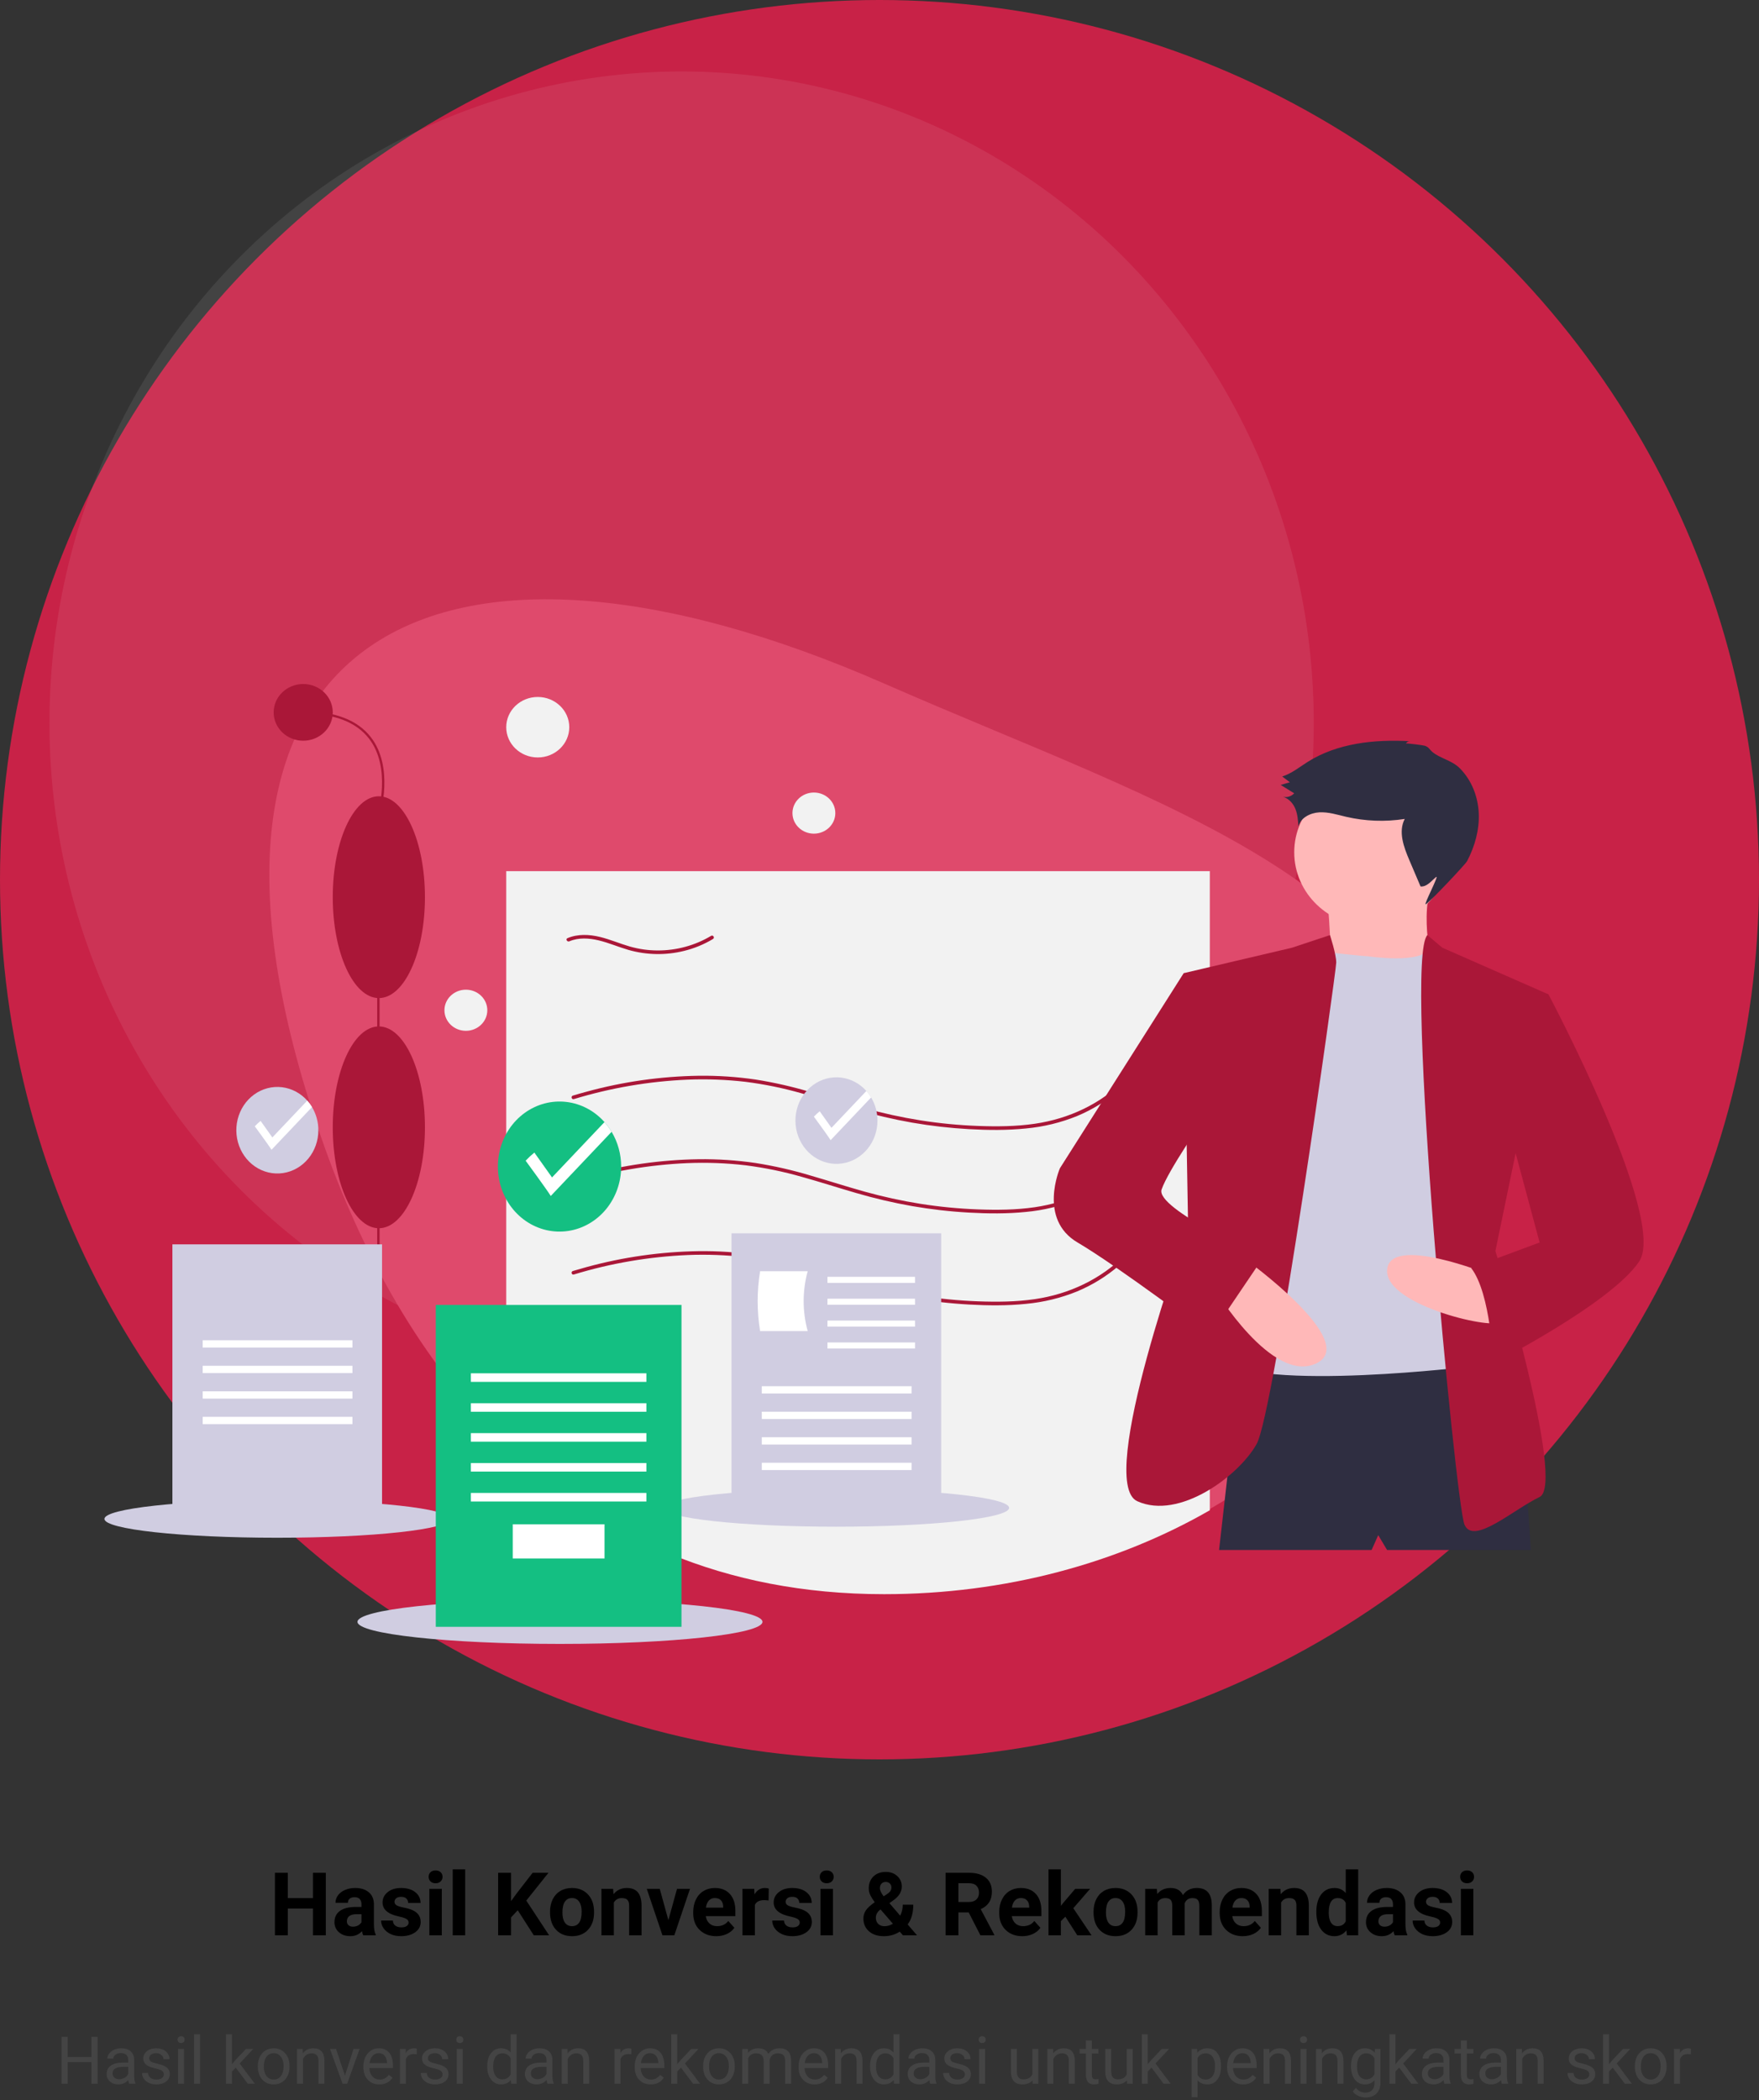 <svg width="320" height="382" viewBox="0 0 320 382" fill="none" xmlns="http://www.w3.org/2000/svg">
<rect x="0" y="0" width="320" height="382" fill="#333333" stroke="none"/>
<circle cx="160" cy="160" r="160" fill="#C82247"/>
<ellipse cx="124" cy="131.5" rx="115" ry="118.5" fill="white" fill-opacity="0.08"/>
<g clip-path="url(#clip0)">
<path d="M263.186 207.025C263.186 234.857 246.172 259.48 220.091 274.469C203.369 284.081 182.917 289.732 160.834 289.732C131.415 289.732 108.974 279.069 92.094 262.734C76.535 247.681 65.701 227.809 58.482 207.025C26.256 114.231 80.09 88.915 160.834 124.318C212.244 146.861 263.186 161.349 263.186 207.025Z" fill="#DF4A6C"/>
<path d="M220.091 158.447V274.689C203.369 284.301 182.917 289.952 160.834 289.952C131.415 289.952 108.974 279.289 92.094 262.954V158.447H220.091Z" fill="#F2F2F2"/>
<path d="M104.405 215.086C111.107 213.042 118.06 211.853 125.086 211.55C128.606 211.407 132.133 211.539 135.631 211.946C139.095 212.385 142.517 213.088 145.865 214.047C149.173 214.966 152.435 216.027 155.732 216.981C159.081 217.962 162.485 218.759 165.929 219.367C169.355 219.962 172.815 220.358 176.29 220.552C179.732 220.744 183.207 220.781 186.639 220.429C189.845 220.133 192.984 219.37 195.95 218.166C198.716 217.008 201.272 215.436 203.522 213.508C204.084 213.027 204.624 212.525 205.143 212.002C205.449 211.695 204.963 211.227 204.656 211.535C200.269 215.933 194.503 218.66 188.249 219.571C184.842 220.067 181.37 220.096 177.933 219.968C174.419 219.838 170.916 219.499 167.446 218.952C164.018 218.407 160.627 217.666 157.29 216.735C154.013 215.824 150.78 214.774 147.514 213.828C144.219 212.835 140.856 212.067 137.449 211.528C134.032 211.028 130.578 210.799 127.122 210.84C120.216 210.946 113.355 211.921 106.713 213.739C105.879 213.963 105.049 214.201 104.222 214.45C103.801 214.577 103.981 215.214 104.405 215.086H104.405Z" fill="#AA1738"/>
<path d="M104.405 231.806C111.107 229.762 118.06 228.573 125.086 228.27C128.606 228.127 132.133 228.259 135.631 228.666C139.095 229.105 142.517 229.808 145.865 230.768C149.173 231.686 152.435 232.747 155.732 233.701C159.081 234.682 162.485 235.479 165.929 236.087C169.355 236.682 172.815 237.078 176.29 237.272C179.732 237.464 183.207 237.501 186.639 237.15C189.845 236.854 192.984 236.09 195.95 234.886C198.716 233.728 201.272 232.156 203.522 230.228C204.084 229.747 204.624 229.245 205.143 228.722C205.449 228.415 204.963 227.947 204.656 228.255C200.269 232.653 194.503 235.381 188.249 236.291C184.842 236.787 181.37 236.816 177.933 236.688C174.419 236.558 170.916 236.219 167.446 235.672C164.018 235.127 160.627 234.386 157.29 233.455C154.013 232.544 150.78 231.494 147.514 230.548C144.219 229.555 140.856 228.787 137.449 228.248C134.032 227.749 130.578 227.519 127.122 227.56C120.216 227.666 113.355 228.641 106.713 230.459C105.879 230.684 105.049 230.921 104.222 231.17C103.801 231.297 103.981 231.934 104.405 231.806H104.405Z" fill="#AA1738"/>
<path d="M104.405 199.906C111.107 197.862 118.06 196.673 125.086 196.37C128.606 196.227 132.133 196.359 135.631 196.766C139.095 197.205 142.517 197.908 145.865 198.867C149.173 199.786 152.435 200.847 155.732 201.801C159.081 202.782 162.485 203.579 165.929 204.187C169.355 204.782 172.815 205.177 176.29 205.372C179.732 205.564 183.207 205.601 186.639 205.249C189.845 204.953 192.984 204.19 195.95 202.986C198.716 201.828 201.272 200.256 203.522 198.328C204.084 197.847 204.624 197.345 205.143 196.822C205.449 196.515 204.963 196.047 204.656 196.355C200.269 200.753 194.503 203.48 188.249 204.391C184.842 204.887 181.37 204.916 177.933 204.788C174.419 204.658 170.916 204.319 167.446 203.772C164.018 203.227 160.627 202.486 157.29 201.555C154.013 200.644 150.78 199.594 147.514 198.647C144.219 197.655 140.856 196.887 137.449 196.348C134.032 195.848 130.578 195.618 127.122 195.66C120.216 195.766 113.355 196.741 106.713 198.559C105.879 198.783 105.049 199.02 104.222 199.27C103.801 199.397 103.981 200.034 104.405 199.906H104.405Z" fill="#AA1738"/>
<path d="M103.585 171.205C105.25 170.498 107.158 170.621 108.886 171.031C110.749 171.474 112.503 172.243 114.337 172.775C117.62 173.713 121.107 173.776 124.425 172.958C126.293 172.501 128.075 171.769 129.708 170.786C130.082 170.561 129.737 169.99 129.361 170.216C126.45 171.96 123.085 172.88 119.653 172.871C117.932 172.868 116.221 172.626 114.572 172.153C112.751 171.629 111.011 170.869 109.166 170.418C107.212 169.941 105.116 169.837 103.238 170.635C102.834 170.807 103.184 171.376 103.585 171.205V171.205Z" fill="#AA1738"/>
<path d="M154.716 272.407C160.544 272.407 165.268 267.876 165.268 262.287C165.268 256.698 160.544 252.167 154.716 252.167C148.889 252.167 144.165 256.698 144.165 262.287C144.165 267.876 148.889 272.407 154.716 272.407Z" fill="#AA1738"/>
<path d="M97.829 137.767C100.996 137.767 103.564 135.304 103.564 132.267C103.564 129.229 100.996 126.767 97.829 126.767C94.662 126.767 92.094 129.229 92.094 132.267C92.094 135.304 94.662 137.767 97.829 137.767Z" fill="#F2F2F2"/>
<path d="M148.064 151.627C150.218 151.627 151.964 149.952 151.964 147.887C151.964 145.821 150.218 144.147 148.064 144.147C145.91 144.147 144.165 145.821 144.165 147.887C144.165 149.952 145.91 151.627 148.064 151.627Z" fill="#F2F2F2"/>
<path d="M84.754 187.487C86.907 187.487 88.653 185.812 88.653 183.747C88.653 181.681 86.907 180.007 84.754 180.007C82.6 180.007 80.854 181.681 80.854 183.747C80.854 185.812 82.6 187.487 84.754 187.487Z" fill="#F2F2F2"/>
<path d="M69.053 155.962H68.623V229.717H69.053V155.962Z" fill="#AA1738"/>
<path d="M68.921 223.396C73.552 223.396 77.307 215.179 77.307 205.042C77.307 194.906 73.552 186.689 68.921 186.689C64.29 186.689 60.536 194.906 60.536 205.042C60.536 215.179 64.29 223.396 68.921 223.396Z" fill="#AA1738"/>
<path d="M68.921 181.533C73.552 181.533 77.307 173.316 77.307 163.18C77.307 153.044 73.552 144.827 68.921 144.827C64.29 144.827 60.536 153.044 60.536 163.18C60.536 173.316 64.29 181.533 68.921 181.533Z" fill="#AA1738"/>
<path d="M69.127 148.185L68.715 148.067C68.741 147.983 71.269 139.674 67.118 134.325C64.774 131.304 60.75 129.773 55.16 129.773V129.36C60.895 129.36 65.034 130.948 67.464 134.081C71.744 139.597 69.154 148.1 69.127 148.185Z" fill="#AA1738"/>
<path d="M55.16 134.722C58.129 134.722 60.535 132.414 60.535 129.566C60.535 126.719 58.129 124.411 55.16 124.411C52.191 124.411 49.785 126.719 49.785 129.566C49.785 132.414 52.191 134.722 55.16 134.722Z" fill="#AA1738"/>
<path d="M225.797 246.43L221.775 281.916H249.525L250.731 279.216L252.34 281.916H278.481C278.481 281.916 276.47 245.273 272.851 244.115C269.231 242.958 225.797 246.43 225.797 246.43Z" fill="#2F2E41"/>
<path d="M249.525 168.515C257.299 168.515 263.601 162.471 263.601 155.015C263.601 147.559 257.299 141.515 249.525 141.515C241.751 141.515 235.449 147.559 235.449 155.015C235.449 162.471 241.751 168.515 249.525 168.515Z" fill="#FFB8B8"/>
<path d="M241.481 163.501C241.481 163.501 242.688 175.843 241.481 176.615C240.275 177.386 260.786 177.001 260.786 177.001C260.786 177.001 257.97 165.815 260.786 160.415L241.481 163.501Z" fill="#FFB8B8"/>
<path d="M248.721 173.915C248.721 173.915 259.069 175.461 259.927 172.373L265.21 179.315L265.612 248.744C265.612 248.744 222.58 253.758 220.971 245.658C219.362 237.558 237.46 173.529 237.46 173.529L242.016 173.246C242.016 173.246 247.916 173.915 248.721 173.915Z" fill="#D0CDE1"/>
<path d="M241.948 170.079L235.047 172.372L215.341 177.001L216.145 223.287C216.145 223.287 199.254 269.573 206.895 273.044C214.536 276.516 225.395 268.416 228.612 262.63C231.83 256.844 243.09 176.615 243.09 175.072C243.09 173.529 241.948 170.079 241.948 170.079Z" fill="#AA1738"/>
<path d="M259.669 170.079L262.394 172.372L281.698 180.858L272.046 227.53C272.046 227.53 284.916 269.958 280.09 272.273C275.264 274.587 268.025 281.144 266.416 277.287C264.807 273.43 255.334 174.342 259.669 170.079Z" fill="#AA1738"/>
<path d="M270.84 231.772C270.84 231.772 252.742 224.444 252.34 231.001C251.938 237.558 272.851 242.187 272.851 240.258C272.851 238.33 270.84 231.772 270.84 231.772Z" fill="#FFB8B8"/>
<path d="M226.601 229.072C226.601 229.072 247.514 244.115 239.471 247.973C231.427 251.83 220.971 234.472 220.971 234.472L226.601 229.072Z" fill="#FFB8B8"/>
<path d="M255.774 135.239C255.84 135.105 255.947 134.993 256.08 134.917C256.213 134.841 256.367 134.805 256.521 134.814C250.077 134.444 243.289 135.165 237.898 138.571C236.388 139.524 234.978 140.691 233.259 141.228L234.654 142.278L232.987 142.765L235.441 144.286C235.193 144.556 234.875 144.759 234.519 144.873C234.164 144.987 233.783 145.009 233.416 144.937C234.482 145.236 235.267 146.146 235.666 147.14C236.064 148.134 236.136 149.217 236.203 150.281C236.615 148.746 238.361 147.843 240.011 147.751C241.66 147.659 243.268 148.181 244.873 148.557C248.369 149.371 252 149.505 255.551 148.95C254.345 151.271 255.362 154.039 256.386 156.439L258.429 161.231C259.564 161.341 260.366 160.258 261.221 159.535C262 158.875 258.898 164.677 259.378 164.465C260.002 164.189 266.586 157.217 266.894 156.628C268.301 153.941 269.145 150.944 269.018 147.94C268.891 144.935 267.745 141.93 265.586 139.749C264.12 138.269 262.092 138.01 260.597 136.78C260.009 136.296 260.007 135.918 259.199 135.636C258.93 135.542 255.819 135.145 255.774 135.239Z" fill="#2F2E41"/>
<path d="M218.155 178.158L215.34 177.001L192.819 212.487C192.819 212.487 188.797 221.744 196.036 225.987C203.275 230.23 220.166 242.958 220.166 242.958L229.818 228.687C229.818 228.687 210.112 219.815 211.319 216.344C212.525 212.872 218.96 203.615 218.96 203.615L218.155 178.158Z" fill="#AA1738"/>
<path d="M276.47 180.086L281.699 180.858C281.699 180.858 303.416 221.744 298.188 229.458C292.959 237.173 271.644 247.973 271.644 247.973C271.644 247.973 271.242 235.244 267.623 230.615L280.09 225.987L273.253 200.529L276.47 180.086Z" fill="#AA1738"/>
</g>
<g clip-path="url(#clip1)">
<path d="M50.434 279.69C67.794 279.69 81.868 278.156 81.868 276.264C81.868 274.372 67.794 272.838 50.434 272.838C33.074 272.838 19 274.372 19 276.264C19 278.156 33.074 279.69 50.434 279.69Z" fill="#D0CDE1"/>
<path d="M69.504 226.326H31.364V276.28H69.504V226.326Z" fill="#D0CDE1"/>
<path d="M64.117 243.772H36.874V245.098H64.117V243.772Z" fill="white"/>
<path d="M64.117 248.413H36.874V249.74H64.117V248.413Z" fill="white"/>
<path d="M64.117 253.055H36.874V254.381H64.117V253.055Z" fill="white"/>
<path d="M64.117 257.697H36.874V259.023H64.117V257.697Z" fill="white"/>
<path d="M57.917 205.572C57.916 207.468 57.266 209.299 56.086 210.73C54.907 212.16 53.278 213.094 51.499 213.359C49.719 213.624 47.909 213.203 46.4 212.173C44.892 211.143 43.786 209.573 43.287 207.752C42.787 205.932 42.928 203.982 43.682 202.261C44.436 200.541 45.754 199.165 47.392 198.387C49.031 197.609 50.881 197.481 52.602 198.027C54.323 198.572 55.8 199.754 56.761 201.356C57.517 202.618 57.918 204.08 57.917 205.572V205.572Z" fill="#D0CDE1"/>
<path d="M56.761 201.356L49.394 209.124C48.931 208.368 46.352 204.855 46.352 204.855C46.683 204.503 47.035 204.174 47.408 203.872L49.547 206.88L55.898 200.181C56.22 200.543 56.509 200.936 56.761 201.356V201.356Z" fill="white"/>
<path d="M152.148 277.68C169.509 277.68 183.582 276.146 183.582 274.254C183.582 272.362 169.509 270.828 152.148 270.828C134.788 270.828 120.714 272.362 120.714 274.254C120.714 276.146 134.788 277.68 152.148 277.68Z" fill="#D0CDE1"/>
<path d="M171.218 224.316H133.078V274.27H171.218V224.316Z" fill="#D0CDE1"/>
<path d="M165.832 252.124H138.589V253.45H165.832V252.124Z" fill="white"/>
<path d="M165.832 256.765H138.589V258.092H165.832V256.765Z" fill="white"/>
<path d="M165.832 261.407H138.589V262.734H165.832V261.407Z" fill="white"/>
<path d="M165.832 266.049H138.589V267.375H165.832V266.049Z" fill="white"/>
<path d="M146.935 242.096H138.279C137.688 238.494 137.688 234.812 138.279 231.211H146.935C145.959 234.766 145.959 238.541 146.935 242.096V242.096Z" fill="white"/>
<path d="M166.46 232.23H150.534V233.335H166.46V232.23Z" fill="white"/>
<path d="M166.46 236.209H150.534V237.314H166.46V236.209Z" fill="white"/>
<path d="M166.46 240.188H150.534V241.293H166.46V240.188Z" fill="white"/>
<path d="M166.46 244.166H150.534V245.272H166.46V244.166Z" fill="white"/>
<path d="M159.631 203.822C159.63 205.717 158.979 207.548 157.8 208.979C156.621 210.409 154.992 211.343 153.213 211.608C151.433 211.873 149.623 211.452 148.114 210.422C146.606 209.392 145.5 207.823 145.001 206.002C144.501 204.181 144.641 202.231 145.396 200.511C146.15 198.79 147.467 197.414 149.106 196.636C150.745 195.859 152.595 195.73 154.316 196.276C156.037 196.821 157.514 198.003 158.475 199.605C159.231 200.867 159.632 202.329 159.631 203.822V203.822Z" fill="#D0CDE1"/>
<path d="M158.475 199.605L151.109 207.374C150.646 206.618 148.066 203.104 148.066 203.104C148.397 202.752 148.75 202.423 149.122 202.121L151.261 205.129L157.612 198.43C157.935 198.792 158.223 199.185 158.475 199.605Z" fill="white"/>
<path d="M101.873 299C122.219 299 138.713 297.202 138.713 294.985C138.713 292.767 122.219 290.969 101.873 290.969C81.527 290.969 65.033 292.767 65.033 294.985C65.033 297.202 81.527 299 101.873 299Z" fill="#D0CDE1"/>
<path d="M123.977 237.346H79.278V295.891H123.977V237.346Z" fill="#14BF82"/>
<path d="M117.591 249.78H85.664V251.335H117.591V249.78Z" fill="white"/>
<path d="M117.591 255.22H85.664V256.775H117.591V255.22Z" fill="white"/>
<path d="M117.591 260.66H85.664V262.215H117.591V260.66Z" fill="white"/>
<path d="M117.591 266.1H85.664V267.655H117.591V266.1Z" fill="white"/>
<path d="M117.591 271.541H85.664V273.095H117.591V271.541Z" fill="white"/>
<path d="M109.978 277.24H93.277V283.457H109.978V277.24Z" fill="white"/>
<path d="M113.003 212.189C113 215.037 112.023 217.789 110.251 219.938C108.48 222.088 106.032 223.491 103.358 223.889C100.684 224.288 97.963 223.655 95.696 222.107C93.429 220.56 91.767 218.201 91.017 215.465C90.266 212.728 90.477 209.798 91.611 207.213C92.744 204.628 94.724 202.56 97.187 201.391C99.649 200.222 102.429 200.03 105.016 200.849C107.602 201.669 109.821 203.445 111.265 205.852C112.401 207.749 113.003 209.946 113.003 212.189V212.189Z" fill="#14BF82"/>
<path d="M111.265 205.852L100.196 217.526C99.5 216.39 95.624 211.11 95.624 211.11C96.121 210.581 96.651 210.087 97.211 209.633L100.425 214.153L109.969 204.086C110.453 204.63 110.887 205.222 111.265 205.852Z" fill="white"/>
</g>
<path d="M17.754 379H16.623V375.057H12.322V379H11.197V370.469H12.322V374.137H16.623V370.469H17.754V379ZM23.496 379C23.434 378.875 23.383 378.652 23.344 378.332C22.84 378.855 22.238 379.117 21.539 379.117C20.914 379.117 20.4 378.941 19.998 378.59C19.6 378.234 19.4 377.785 19.4 377.242C19.4 376.582 19.65 376.07 20.15 375.707C20.654 375.34 21.361 375.156 22.271 375.156H23.326V374.658C23.326 374.279 23.213 373.979 22.986 373.756C22.76 373.529 22.426 373.416 21.984 373.416C21.598 373.416 21.273 373.514 21.012 373.709C20.75 373.904 20.619 374.141 20.619 374.418H19.529C19.529 374.102 19.641 373.797 19.863 373.504C20.09 373.207 20.395 372.973 20.777 372.801C21.164 372.629 21.588 372.543 22.049 372.543C22.779 372.543 23.352 372.727 23.766 373.094C24.18 373.457 24.395 373.959 24.41 374.6V377.518C24.41 378.1 24.484 378.562 24.633 378.906V379H23.496ZM21.697 378.174C22.037 378.174 22.359 378.086 22.664 377.91C22.969 377.734 23.189 377.506 23.326 377.225V375.924H22.477C21.148 375.924 20.484 376.312 20.484 377.09C20.484 377.43 20.598 377.695 20.824 377.887C21.051 378.078 21.342 378.174 21.697 378.174ZM29.801 377.318C29.801 377.025 29.689 376.799 29.467 376.639C29.248 376.475 28.863 376.334 28.312 376.217C27.766 376.1 27.33 375.959 27.006 375.795C26.686 375.631 26.447 375.436 26.291 375.209C26.139 374.982 26.062 374.713 26.062 374.4C26.062 373.881 26.281 373.441 26.719 373.082C27.16 372.723 27.723 372.543 28.406 372.543C29.125 372.543 29.707 372.729 30.152 373.1C30.602 373.471 30.826 373.945 30.826 374.523H29.736C29.736 374.227 29.609 373.971 29.355 373.756C29.105 373.541 28.789 373.434 28.406 373.434C28.012 373.434 27.703 373.52 27.48 373.691C27.258 373.863 27.146 374.088 27.146 374.365C27.146 374.627 27.25 374.824 27.457 374.957C27.664 375.09 28.037 375.217 28.576 375.338C29.119 375.459 29.559 375.604 29.895 375.771C30.23 375.939 30.479 376.143 30.639 376.381C30.803 376.615 30.885 376.902 30.885 377.242C30.885 377.809 30.658 378.264 30.205 378.607C29.752 378.947 29.164 379.117 28.441 379.117C27.934 379.117 27.484 379.027 27.094 378.848C26.703 378.668 26.396 378.418 26.174 378.098C25.955 377.773 25.846 377.424 25.846 377.049H26.93C26.949 377.412 27.094 377.701 27.363 377.916C27.637 378.127 27.996 378.232 28.441 378.232C28.852 378.232 29.18 378.15 29.426 377.986C29.676 377.818 29.801 377.596 29.801 377.318ZM33.475 379H32.391V372.66H33.475V379ZM32.303 370.979C32.303 370.803 32.355 370.654 32.461 370.533C32.57 370.412 32.73 370.352 32.941 370.352C33.152 370.352 33.312 370.412 33.422 370.533C33.531 370.654 33.586 370.803 33.586 370.979C33.586 371.154 33.531 371.301 33.422 371.418C33.312 371.535 33.152 371.594 32.941 371.594C32.73 371.594 32.57 371.535 32.461 371.418C32.355 371.301 32.303 371.154 32.303 370.979ZM36.393 379H35.309V370H36.393V379ZM42.879 376.064L42.199 376.773V379H41.115V370H42.199V375.443L42.779 374.746L44.754 372.66H46.072L43.605 375.309L46.359 379H45.088L42.879 376.064ZM46.904 375.771C46.904 375.15 47.025 374.592 47.268 374.096C47.514 373.6 47.853 373.217 48.287 372.947C48.725 372.678 49.223 372.543 49.781 372.543C50.645 372.543 51.342 372.842 51.873 373.439C52.408 374.037 52.676 374.832 52.676 375.824V375.9C52.676 376.518 52.557 377.072 52.318 377.564C52.084 378.053 51.746 378.434 51.305 378.707C50.867 378.98 50.363 379.117 49.793 379.117C48.934 379.117 48.236 378.818 47.701 378.221C47.17 377.623 46.904 376.832 46.904 375.848V375.771ZM47.994 375.9C47.994 376.604 48.156 377.168 48.48 377.594C48.809 378.02 49.246 378.232 49.793 378.232C50.344 378.232 50.781 378.018 51.105 377.588C51.43 377.154 51.592 376.549 51.592 375.771C51.592 375.076 51.426 374.514 51.094 374.084C50.766 373.65 50.328 373.434 49.781 373.434C49.246 373.434 48.815 373.646 48.486 374.072C48.158 374.498 47.994 375.107 47.994 375.9ZM55.06 372.66L55.096 373.457C55.58 372.848 56.213 372.543 56.994 372.543C58.334 372.543 59.01 373.299 59.022 374.811V379H57.938V374.805C57.934 374.348 57.828 374.01 57.621 373.791C57.418 373.572 57.1 373.463 56.666 373.463C56.315 373.463 56.006 373.557 55.74 373.744C55.475 373.932 55.268 374.178 55.119 374.482V379H54.035V372.66H55.06ZM62.748 377.529L64.318 372.66H65.426L63.152 379H62.326L60.029 372.66H61.137L62.748 377.529ZM69.018 379.117C68.158 379.117 67.459 378.836 66.92 378.273C66.381 377.707 66.111 376.951 66.111 376.006V375.807C66.111 375.178 66.231 374.617 66.469 374.125C66.711 373.629 67.047 373.242 67.477 372.965C67.91 372.684 68.379 372.543 68.883 372.543C69.707 372.543 70.348 372.814 70.805 373.357C71.262 373.9 71.49 374.678 71.49 375.689V376.141H67.195C67.211 376.766 67.393 377.271 67.74 377.658C68.092 378.041 68.537 378.232 69.076 378.232C69.459 378.232 69.783 378.154 70.049 377.998C70.314 377.842 70.547 377.635 70.746 377.377L71.408 377.893C70.877 378.709 70.08 379.117 69.018 379.117ZM68.883 373.434C68.445 373.434 68.078 373.594 67.781 373.914C67.484 374.23 67.301 374.676 67.231 375.25H70.406V375.168C70.375 374.617 70.227 374.191 69.961 373.891C69.695 373.586 69.336 373.434 68.883 373.434ZM75.814 373.633C75.65 373.605 75.473 373.592 75.281 373.592C74.57 373.592 74.088 373.895 73.834 374.5V379H72.75V372.66H73.805L73.822 373.393C74.178 372.826 74.682 372.543 75.334 372.543C75.545 372.543 75.705 372.57 75.814 372.625V373.633ZM80.508 377.318C80.508 377.025 80.397 376.799 80.174 376.639C79.955 376.475 79.57 376.334 79.019 376.217C78.473 376.1 78.037 375.959 77.713 375.795C77.393 375.631 77.154 375.436 76.998 375.209C76.846 374.982 76.769 374.713 76.769 374.4C76.769 373.881 76.988 373.441 77.426 373.082C77.867 372.723 78.43 372.543 79.113 372.543C79.832 372.543 80.414 372.729 80.859 373.1C81.309 373.471 81.533 373.945 81.533 374.523H80.443C80.443 374.227 80.316 373.971 80.062 373.756C79.812 373.541 79.496 373.434 79.113 373.434C78.719 373.434 78.41 373.52 78.188 373.691C77.965 373.863 77.853 374.088 77.853 374.365C77.853 374.627 77.957 374.824 78.164 374.957C78.371 375.09 78.744 375.217 79.283 375.338C79.826 375.459 80.266 375.604 80.602 375.771C80.938 375.939 81.186 376.143 81.346 376.381C81.51 376.615 81.592 376.902 81.592 377.242C81.592 377.809 81.365 378.264 80.912 378.607C80.459 378.947 79.871 379.117 79.148 379.117C78.641 379.117 78.191 379.027 77.801 378.848C77.41 378.668 77.103 378.418 76.881 378.098C76.662 377.773 76.553 377.424 76.553 377.049H77.637C77.656 377.412 77.801 377.701 78.07 377.916C78.344 378.127 78.703 378.232 79.148 378.232C79.559 378.232 79.887 378.15 80.133 377.986C80.383 377.818 80.508 377.596 80.508 377.318ZM84.182 379H83.098V372.66H84.182V379ZM83.01 370.979C83.01 370.803 83.062 370.654 83.168 370.533C83.277 370.412 83.438 370.352 83.648 370.352C83.859 370.352 84.019 370.412 84.129 370.533C84.238 370.654 84.293 370.803 84.293 370.979C84.293 371.154 84.238 371.301 84.129 371.418C84.019 371.535 83.859 371.594 83.648 371.594C83.438 371.594 83.277 371.535 83.168 371.418C83.062 371.301 83.01 371.154 83.01 370.979ZM88.635 375.777C88.635 374.805 88.865 374.023 89.326 373.434C89.787 372.84 90.391 372.543 91.137 372.543C91.879 372.543 92.467 372.797 92.9 373.305V370H93.984V379H92.988L92.936 378.32C92.502 378.852 91.898 379.117 91.125 379.117C90.391 379.117 89.791 378.816 89.326 378.215C88.865 377.613 88.635 376.828 88.635 375.859V375.777ZM89.719 375.9C89.719 376.619 89.867 377.182 90.164 377.588C90.461 377.994 90.871 378.197 91.394 378.197C92.082 378.197 92.584 377.889 92.9 377.271V374.359C92.576 373.762 92.078 373.463 91.406 373.463C90.875 373.463 90.461 373.668 90.164 374.078C89.867 374.488 89.719 375.096 89.719 375.9ZM99.586 379C99.523 378.875 99.473 378.652 99.434 378.332C98.93 378.855 98.328 379.117 97.629 379.117C97.004 379.117 96.49 378.941 96.088 378.59C95.689 378.234 95.49 377.785 95.49 377.242C95.49 376.582 95.74 376.07 96.24 375.707C96.744 375.34 97.451 375.156 98.361 375.156H99.416V374.658C99.416 374.279 99.303 373.979 99.076 373.756C98.85 373.529 98.516 373.416 98.074 373.416C97.688 373.416 97.363 373.514 97.102 373.709C96.84 373.904 96.709 374.141 96.709 374.418H95.619C95.619 374.102 95.731 373.797 95.953 373.504C96.18 373.207 96.484 372.973 96.867 372.801C97.254 372.629 97.678 372.543 98.139 372.543C98.869 372.543 99.441 372.727 99.856 373.094C100.27 373.457 100.484 373.959 100.5 374.6V377.518C100.5 378.1 100.574 378.562 100.723 378.906V379H99.586ZM97.787 378.174C98.127 378.174 98.449 378.086 98.754 377.91C99.059 377.734 99.279 377.506 99.416 377.225V375.924H98.566C97.238 375.924 96.574 376.312 96.574 377.09C96.574 377.43 96.688 377.695 96.914 377.887C97.141 378.078 97.432 378.174 97.787 378.174ZM103.225 372.66L103.26 373.457C103.744 372.848 104.377 372.543 105.158 372.543C106.498 372.543 107.174 373.299 107.186 374.811V379H106.102V374.805C106.098 374.348 105.992 374.01 105.785 373.791C105.582 373.572 105.264 373.463 104.83 373.463C104.479 373.463 104.17 373.557 103.904 373.744C103.639 373.932 103.432 374.178 103.283 374.482V379H102.199V372.66H103.225ZM114.861 373.633C114.697 373.605 114.52 373.592 114.328 373.592C113.617 373.592 113.135 373.895 112.881 374.5V379H111.797V372.66H112.852L112.869 373.393C113.225 372.826 113.729 372.543 114.381 372.543C114.592 372.543 114.752 372.57 114.861 372.625V373.633ZM118.377 379.117C117.518 379.117 116.818 378.836 116.279 378.273C115.74 377.707 115.471 376.951 115.471 376.006V375.807C115.471 375.178 115.59 374.617 115.828 374.125C116.07 373.629 116.406 373.242 116.836 372.965C117.27 372.684 117.738 372.543 118.242 372.543C119.066 372.543 119.707 372.814 120.164 373.357C120.621 373.9 120.85 374.678 120.85 375.689V376.141H116.555C116.57 376.766 116.752 377.271 117.1 377.658C117.451 378.041 117.896 378.232 118.436 378.232C118.818 378.232 119.143 378.154 119.408 377.998C119.674 377.842 119.906 377.635 120.105 377.377L120.768 377.893C120.236 378.709 119.439 379.117 118.377 379.117ZM118.242 373.434C117.805 373.434 117.438 373.594 117.141 373.914C116.844 374.23 116.66 374.676 116.59 375.25H119.766V375.168C119.734 374.617 119.586 374.191 119.32 373.891C119.055 373.586 118.695 373.434 118.242 373.434ZM123.879 376.064L123.199 376.773V379H122.115V370H123.199V375.443L123.779 374.746L125.754 372.66H127.072L124.605 375.309L127.359 379H126.088L123.879 376.064ZM127.904 375.771C127.904 375.15 128.025 374.592 128.268 374.096C128.514 373.6 128.854 373.217 129.287 372.947C129.725 372.678 130.223 372.543 130.781 372.543C131.645 372.543 132.342 372.842 132.873 373.439C133.408 374.037 133.676 374.832 133.676 375.824V375.9C133.676 376.518 133.557 377.072 133.318 377.564C133.084 378.053 132.746 378.434 132.305 378.707C131.867 378.98 131.363 379.117 130.793 379.117C129.934 379.117 129.236 378.818 128.701 378.221C128.17 377.623 127.904 376.832 127.904 375.848V375.771ZM128.994 375.9C128.994 376.604 129.156 377.168 129.48 377.594C129.809 378.02 130.246 378.232 130.793 378.232C131.344 378.232 131.781 378.018 132.105 377.588C132.43 377.154 132.592 376.549 132.592 375.771C132.592 375.076 132.426 374.514 132.094 374.084C131.766 373.65 131.328 373.434 130.781 373.434C130.246 373.434 129.814 373.646 129.486 374.072C129.158 374.498 128.994 375.107 128.994 375.9ZM136.055 372.66L136.084 373.363C136.549 372.816 137.176 372.543 137.965 372.543C138.852 372.543 139.455 372.883 139.775 373.562C139.986 373.258 140.26 373.012 140.596 372.824C140.936 372.637 141.336 372.543 141.797 372.543C143.188 372.543 143.895 373.279 143.918 374.752V379H142.834V374.816C142.834 374.363 142.73 374.025 142.523 373.803C142.316 373.576 141.969 373.463 141.48 373.463C141.078 373.463 140.744 373.584 140.479 373.826C140.213 374.064 140.059 374.387 140.016 374.793V379H138.926V374.846C138.926 373.924 138.475 373.463 137.572 373.463C136.861 373.463 136.375 373.766 136.113 374.371V379H135.029V372.66H136.055ZM148.189 379.117C147.33 379.117 146.631 378.836 146.092 378.273C145.553 377.707 145.283 376.951 145.283 376.006V375.807C145.283 375.178 145.402 374.617 145.641 374.125C145.883 373.629 146.219 373.242 146.648 372.965C147.082 372.684 147.551 372.543 148.055 372.543C148.879 372.543 149.52 372.814 149.977 373.357C150.434 373.9 150.662 374.678 150.662 375.689V376.141H146.367C146.383 376.766 146.564 377.271 146.912 377.658C147.264 378.041 147.709 378.232 148.248 378.232C148.631 378.232 148.955 378.154 149.221 377.998C149.486 377.842 149.719 377.635 149.918 377.377L150.58 377.893C150.049 378.709 149.252 379.117 148.189 379.117ZM148.055 373.434C147.617 373.434 147.25 373.594 146.953 373.914C146.656 374.23 146.473 374.676 146.402 375.25H149.578V375.168C149.547 374.617 149.398 374.191 149.133 373.891C148.867 373.586 148.508 373.434 148.055 373.434ZM152.947 372.66L152.982 373.457C153.467 372.848 154.1 372.543 154.881 372.543C156.221 372.543 156.896 373.299 156.908 374.811V379H155.824V374.805C155.82 374.348 155.715 374.01 155.508 373.791C155.305 373.572 154.986 373.463 154.553 373.463C154.201 373.463 153.893 373.557 153.627 373.744C153.361 373.932 153.154 374.178 153.006 374.482V379H151.922V372.66H152.947ZM158.279 375.777C158.279 374.805 158.51 374.023 158.971 373.434C159.432 372.84 160.035 372.543 160.781 372.543C161.523 372.543 162.111 372.797 162.545 373.305V370H163.629V379H162.633L162.58 378.32C162.146 378.852 161.543 379.117 160.77 379.117C160.035 379.117 159.436 378.816 158.971 378.215C158.51 377.613 158.279 376.828 158.279 375.859V375.777ZM159.363 375.9C159.363 376.619 159.512 377.182 159.809 377.588C160.105 377.994 160.516 378.197 161.039 378.197C161.727 378.197 162.229 377.889 162.545 377.271V374.359C162.221 373.762 161.723 373.463 161.051 373.463C160.52 373.463 160.105 373.668 159.809 374.078C159.512 374.488 159.363 375.096 159.363 375.9ZM169.23 379C169.168 378.875 169.117 378.652 169.078 378.332C168.574 378.855 167.973 379.117 167.273 379.117C166.648 379.117 166.135 378.941 165.732 378.59C165.334 378.234 165.135 377.785 165.135 377.242C165.135 376.582 165.385 376.07 165.885 375.707C166.389 375.34 167.096 375.156 168.006 375.156H169.061V374.658C169.061 374.279 168.947 373.979 168.721 373.756C168.494 373.529 168.16 373.416 167.719 373.416C167.332 373.416 167.008 373.514 166.746 373.709C166.484 373.904 166.354 374.141 166.354 374.418H165.264C165.264 374.102 165.375 373.797 165.598 373.504C165.824 373.207 166.129 372.973 166.512 372.801C166.898 372.629 167.322 372.543 167.783 372.543C168.514 372.543 169.086 372.727 169.5 373.094C169.914 373.457 170.129 373.959 170.145 374.6V377.518C170.145 378.1 170.219 378.562 170.367 378.906V379H169.23ZM167.432 378.174C167.771 378.174 168.094 378.086 168.398 377.91C168.703 377.734 168.924 377.506 169.061 377.225V375.924H168.211C166.883 375.924 166.219 376.312 166.219 377.09C166.219 377.43 166.332 377.695 166.559 377.887C166.785 378.078 167.076 378.174 167.432 378.174ZM175.535 377.318C175.535 377.025 175.424 376.799 175.201 376.639C174.982 376.475 174.598 376.334 174.047 376.217C173.5 376.1 173.064 375.959 172.74 375.795C172.42 375.631 172.182 375.436 172.025 375.209C171.873 374.982 171.797 374.713 171.797 374.4C171.797 373.881 172.016 373.441 172.453 373.082C172.895 372.723 173.457 372.543 174.141 372.543C174.859 372.543 175.441 372.729 175.887 373.1C176.336 373.471 176.561 373.945 176.561 374.523H175.471C175.471 374.227 175.344 373.971 175.09 373.756C174.84 373.541 174.523 373.434 174.141 373.434C173.746 373.434 173.438 373.52 173.215 373.691C172.992 373.863 172.881 374.088 172.881 374.365C172.881 374.627 172.984 374.824 173.191 374.957C173.398 375.09 173.771 375.217 174.311 375.338C174.854 375.459 175.293 375.604 175.629 375.771C175.965 375.939 176.213 376.143 176.373 376.381C176.537 376.615 176.619 376.902 176.619 377.242C176.619 377.809 176.393 378.264 175.939 378.607C175.486 378.947 174.898 379.117 174.176 379.117C173.668 379.117 173.219 379.027 172.828 378.848C172.438 378.668 172.131 378.418 171.908 378.098C171.689 377.773 171.58 377.424 171.58 377.049H172.664C172.684 377.412 172.828 377.701 173.098 377.916C173.371 378.127 173.73 378.232 174.176 378.232C174.586 378.232 174.914 378.15 175.16 377.986C175.41 377.818 175.535 377.596 175.535 377.318ZM179.209 379H178.125V372.66H179.209V379ZM178.037 370.979C178.037 370.803 178.09 370.654 178.195 370.533C178.305 370.412 178.465 370.352 178.676 370.352C178.887 370.352 179.047 370.412 179.156 370.533C179.266 370.654 179.32 370.803 179.32 370.979C179.32 371.154 179.266 371.301 179.156 371.418C179.047 371.535 178.887 371.594 178.676 371.594C178.465 371.594 178.305 371.535 178.195 371.418C178.09 371.301 178.037 371.154 178.037 370.979ZM187.84 378.373C187.418 378.869 186.799 379.117 185.982 379.117C185.307 379.117 184.791 378.922 184.436 378.531C184.084 378.137 183.906 377.555 183.902 376.785V372.66H184.986V376.756C184.986 377.717 185.377 378.197 186.158 378.197C186.986 378.197 187.537 377.889 187.811 377.271V372.66H188.895V379H187.863L187.84 378.373ZM191.572 372.66L191.607 373.457C192.092 372.848 192.725 372.543 193.506 372.543C194.846 372.543 195.521 373.299 195.533 374.811V379H194.449V374.805C194.445 374.348 194.34 374.01 194.133 373.791C193.93 373.572 193.611 373.463 193.178 373.463C192.826 373.463 192.518 373.557 192.252 373.744C191.986 373.932 191.779 374.178 191.631 374.482V379H190.547V372.66H191.572ZM198.639 371.125V372.66H199.822V373.498H198.639V377.43C198.639 377.684 198.691 377.875 198.797 378.004C198.902 378.129 199.082 378.191 199.336 378.191C199.461 378.191 199.633 378.168 199.852 378.121V379C199.566 379.078 199.289 379.117 199.02 379.117C198.535 379.117 198.17 378.971 197.924 378.678C197.678 378.385 197.555 377.969 197.555 377.43V373.498H196.4V372.66H197.555V371.125H198.639ZM205.008 378.373C204.586 378.869 203.967 379.117 203.15 379.117C202.475 379.117 201.959 378.922 201.604 378.531C201.252 378.137 201.074 377.555 201.07 376.785V372.66H202.154V376.756C202.154 377.717 202.545 378.197 203.326 378.197C204.154 378.197 204.705 377.889 204.979 377.271V372.66H206.062V379H205.031L205.008 378.373ZM209.484 376.064L208.805 376.773V379H207.721V370H208.805V375.443L209.385 374.746L211.359 372.66H212.678L210.211 375.309L212.965 379H211.693L209.484 376.064ZM222.129 375.9C222.129 376.865 221.908 377.643 221.467 378.232C221.025 378.822 220.428 379.117 219.674 379.117C218.904 379.117 218.299 378.873 217.857 378.385V381.438H216.773V372.66H217.764L217.816 373.363C218.258 372.816 218.871 372.543 219.656 372.543C220.418 372.543 221.02 372.83 221.461 373.404C221.906 373.979 222.129 374.777 222.129 375.801V375.9ZM221.045 375.777C221.045 375.062 220.893 374.498 220.588 374.084C220.283 373.67 219.865 373.463 219.334 373.463C218.678 373.463 218.186 373.754 217.857 374.336V377.365C218.182 377.943 218.678 378.232 219.346 378.232C219.865 378.232 220.277 378.027 220.582 377.617C220.891 377.203 221.045 376.59 221.045 375.777ZM226.143 379.117C225.283 379.117 224.584 378.836 224.045 378.273C223.506 377.707 223.236 376.951 223.236 376.006V375.807C223.236 375.178 223.355 374.617 223.594 374.125C223.836 373.629 224.172 373.242 224.602 372.965C225.035 372.684 225.504 372.543 226.008 372.543C226.832 372.543 227.473 372.814 227.93 373.357C228.387 373.9 228.615 374.678 228.615 375.689V376.141H224.32C224.336 376.766 224.518 377.271 224.865 377.658C225.217 378.041 225.662 378.232 226.201 378.232C226.584 378.232 226.908 378.154 227.174 377.998C227.439 377.842 227.672 377.635 227.871 377.377L228.533 377.893C228.002 378.709 227.205 379.117 226.143 379.117ZM226.008 373.434C225.57 373.434 225.203 373.594 224.906 373.914C224.609 374.23 224.426 374.676 224.355 375.25H227.531V375.168C227.5 374.617 227.352 374.191 227.086 373.891C226.82 373.586 226.461 373.434 226.008 373.434ZM230.9 372.66L230.936 373.457C231.42 372.848 232.053 372.543 232.834 372.543C234.174 372.543 234.85 373.299 234.861 374.811V379H233.777V374.805C233.773 374.348 233.668 374.01 233.461 373.791C233.258 373.572 232.939 373.463 232.506 373.463C232.154 373.463 231.846 373.557 231.58 373.744C231.314 373.932 231.107 374.178 230.959 374.482V379H229.875V372.66H230.9ZM237.674 379H236.59V372.66H237.674V379ZM236.502 370.979C236.502 370.803 236.555 370.654 236.66 370.533C236.77 370.412 236.93 370.352 237.141 370.352C237.352 370.352 237.512 370.412 237.621 370.533C237.73 370.654 237.785 370.803 237.785 370.979C237.785 371.154 237.73 371.301 237.621 371.418C237.512 371.535 237.352 371.594 237.141 371.594C236.93 371.594 236.77 371.535 236.66 371.418C236.555 371.301 236.502 371.154 236.502 370.979ZM240.439 372.66L240.475 373.457C240.959 372.848 241.592 372.543 242.373 372.543C243.713 372.543 244.389 373.299 244.4 374.811V379H243.316V374.805C243.312 374.348 243.207 374.01 243 373.791C242.797 373.572 242.479 373.463 242.045 373.463C241.693 373.463 241.385 373.557 241.119 373.744C240.854 373.932 240.646 374.178 240.498 374.482V379H239.414V372.66H240.439ZM245.777 375.777C245.777 374.789 246.006 374.004 246.463 373.422C246.92 372.836 247.525 372.543 248.279 372.543C249.053 372.543 249.656 372.816 250.09 373.363L250.143 372.66H251.133V378.848C251.133 379.668 250.889 380.314 250.4 380.787C249.916 381.26 249.264 381.496 248.443 381.496C247.986 381.496 247.539 381.398 247.102 381.203C246.664 381.008 246.33 380.74 246.1 380.4L246.662 379.75C247.127 380.324 247.695 380.611 248.367 380.611C248.895 380.611 249.305 380.463 249.598 380.166C249.895 379.869 250.043 379.451 250.043 378.912V378.367C249.609 378.867 249.018 379.117 248.268 379.117C247.525 379.117 246.924 378.818 246.463 378.221C246.006 377.623 245.777 376.809 245.777 375.777ZM246.867 375.9C246.867 376.615 247.014 377.178 247.307 377.588C247.6 377.994 248.01 378.197 248.537 378.197C249.221 378.197 249.723 377.887 250.043 377.266V374.371C249.711 373.766 249.213 373.463 248.549 373.463C248.021 373.463 247.609 373.668 247.312 374.078C247.016 374.488 246.867 375.096 246.867 375.9ZM254.543 376.064L253.863 376.773V379H252.779V370H253.863V375.443L254.443 374.746L256.418 372.66H257.736L255.27 375.309L258.023 379H256.752L254.543 376.064ZM262.77 379C262.707 378.875 262.656 378.652 262.617 378.332C262.113 378.855 261.512 379.117 260.812 379.117C260.188 379.117 259.674 378.941 259.271 378.59C258.873 378.234 258.674 377.785 258.674 377.242C258.674 376.582 258.924 376.07 259.424 375.707C259.928 375.34 260.635 375.156 261.545 375.156H262.6V374.658C262.6 374.279 262.486 373.979 262.26 373.756C262.033 373.529 261.699 373.416 261.258 373.416C260.871 373.416 260.547 373.514 260.285 373.709C260.023 373.904 259.893 374.141 259.893 374.418H258.803C258.803 374.102 258.914 373.797 259.137 373.504C259.363 373.207 259.668 372.973 260.051 372.801C260.438 372.629 260.861 372.543 261.322 372.543C262.053 372.543 262.625 372.727 263.039 373.094C263.453 373.457 263.668 373.959 263.684 374.6V377.518C263.684 378.1 263.758 378.562 263.906 378.906V379H262.77ZM260.971 378.174C261.311 378.174 261.633 378.086 261.938 377.91C262.242 377.734 262.463 377.506 262.6 377.225V375.924H261.75C260.422 375.924 259.758 376.312 259.758 377.09C259.758 377.43 259.871 377.695 260.098 377.887C260.324 378.078 260.615 378.174 260.971 378.174ZM266.854 371.125V372.66H268.037V373.498H266.854V377.43C266.854 377.684 266.906 377.875 267.012 378.004C267.117 378.129 267.297 378.191 267.551 378.191C267.676 378.191 267.848 378.168 268.066 378.121V379C267.781 379.078 267.504 379.117 267.234 379.117C266.75 379.117 266.385 378.971 266.139 378.678C265.893 378.385 265.77 377.969 265.77 377.43V373.498H264.615V372.66H265.77V371.125H266.854ZM273.223 379C273.16 378.875 273.109 378.652 273.07 378.332C272.566 378.855 271.965 379.117 271.266 379.117C270.641 379.117 270.127 378.941 269.725 378.59C269.326 378.234 269.127 377.785 269.127 377.242C269.127 376.582 269.377 376.07 269.877 375.707C270.381 375.34 271.088 375.156 271.998 375.156H273.053V374.658C273.053 374.279 272.939 373.979 272.713 373.756C272.486 373.529 272.152 373.416 271.711 373.416C271.324 373.416 271 373.514 270.738 373.709C270.477 373.904 270.346 374.141 270.346 374.418H269.256C269.256 374.102 269.367 373.797 269.59 373.504C269.816 373.207 270.121 372.973 270.504 372.801C270.891 372.629 271.314 372.543 271.775 372.543C272.506 372.543 273.078 372.727 273.492 373.094C273.906 373.457 274.121 373.959 274.137 374.6V377.518C274.137 378.1 274.211 378.562 274.359 378.906V379H273.223ZM271.424 378.174C271.764 378.174 272.086 378.086 272.391 377.91C272.695 377.734 272.916 377.506 273.053 377.225V375.924H272.203C270.875 375.924 270.211 376.312 270.211 377.09C270.211 377.43 270.324 377.695 270.551 377.887C270.777 378.078 271.068 378.174 271.424 378.174ZM276.861 372.66L276.896 373.457C277.381 372.848 278.014 372.543 278.795 372.543C280.135 372.543 280.811 373.299 280.822 374.811V379H279.738V374.805C279.734 374.348 279.629 374.01 279.422 373.791C279.219 373.572 278.9 373.463 278.467 373.463C278.115 373.463 277.807 373.557 277.541 373.744C277.275 373.932 277.068 374.178 276.92 374.482V379H275.836V372.66H276.861ZM289.125 377.318C289.125 377.025 289.014 376.799 288.791 376.639C288.572 376.475 288.188 376.334 287.637 376.217C287.09 376.1 286.654 375.959 286.33 375.795C286.01 375.631 285.771 375.436 285.615 375.209C285.463 374.982 285.387 374.713 285.387 374.4C285.387 373.881 285.605 373.441 286.043 373.082C286.484 372.723 287.047 372.543 287.73 372.543C288.449 372.543 289.031 372.729 289.477 373.1C289.926 373.471 290.15 373.945 290.15 374.523H289.061C289.061 374.227 288.934 373.971 288.68 373.756C288.43 373.541 288.113 373.434 287.73 373.434C287.336 373.434 287.027 373.52 286.805 373.691C286.582 373.863 286.471 374.088 286.471 374.365C286.471 374.627 286.574 374.824 286.781 374.957C286.988 375.09 287.361 375.217 287.9 375.338C288.443 375.459 288.883 375.604 289.219 375.771C289.555 375.939 289.803 376.143 289.963 376.381C290.127 376.615 290.209 376.902 290.209 377.242C290.209 377.809 289.982 378.264 289.529 378.607C289.076 378.947 288.488 379.117 287.766 379.117C287.258 379.117 286.809 379.027 286.418 378.848C286.027 378.668 285.721 378.418 285.498 378.098C285.279 377.773 285.17 377.424 285.17 377.049H286.254C286.273 377.412 286.418 377.701 286.688 377.916C286.961 378.127 287.32 378.232 287.766 378.232C288.176 378.232 288.504 378.15 288.75 377.986C289 377.818 289.125 377.596 289.125 377.318ZM293.391 376.064L292.711 376.773V379H291.627V370H292.711V375.443L293.291 374.746L295.266 372.66H296.584L294.117 375.309L296.871 379H295.6L293.391 376.064ZM297.416 375.771C297.416 375.15 297.537 374.592 297.779 374.096C298.025 373.6 298.365 373.217 298.799 372.947C299.236 372.678 299.734 372.543 300.293 372.543C301.156 372.543 301.854 372.842 302.385 373.439C302.92 374.037 303.188 374.832 303.188 375.824V375.9C303.188 376.518 303.068 377.072 302.83 377.564C302.596 378.053 302.258 378.434 301.816 378.707C301.379 378.98 300.875 379.117 300.305 379.117C299.445 379.117 298.748 378.818 298.213 378.221C297.682 377.623 297.416 376.832 297.416 375.848V375.771ZM298.506 375.9C298.506 376.604 298.668 377.168 298.992 377.594C299.32 378.02 299.758 378.232 300.305 378.232C300.855 378.232 301.293 378.018 301.617 377.588C301.941 377.154 302.104 376.549 302.104 375.771C302.104 375.076 301.938 374.514 301.605 374.084C301.277 373.65 300.84 373.434 300.293 373.434C299.758 373.434 299.326 373.646 298.998 374.072C298.67 374.498 298.506 375.107 298.506 375.9ZM307.611 373.633C307.447 373.605 307.27 373.592 307.078 373.592C306.367 373.592 305.885 373.895 305.631 374.5V379H304.547V372.66H305.602L305.619 373.393C305.975 372.826 306.479 372.543 307.131 372.543C307.342 372.543 307.502 372.57 307.611 372.625V373.633Z" fill="#444444"/>
<path d="M59.273 352H56.93V347.125H52.359V352H50.016V340.625H52.359V345.234H56.93V340.625H59.273V352ZM66.078 352C65.974 351.797 65.898 351.544 65.852 351.242C65.305 351.852 64.594 352.156 63.719 352.156C62.891 352.156 62.203 351.917 61.656 351.438C61.115 350.958 60.844 350.354 60.844 349.625C60.844 348.729 61.175 348.042 61.836 347.562C62.503 347.083 63.464 346.841 64.719 346.836H65.758V346.352C65.758 345.961 65.656 345.648 65.453 345.414C65.255 345.18 64.94 345.062 64.508 345.062C64.128 345.062 63.828 345.154 63.609 345.336C63.396 345.518 63.289 345.768 63.289 346.086H61.031C61.031 345.596 61.182 345.143 61.484 344.727C61.786 344.31 62.214 343.984 62.766 343.75C63.318 343.51 63.938 343.391 64.625 343.391C65.667 343.391 66.492 343.654 67.102 344.18C67.716 344.701 68.023 345.435 68.023 346.383V350.047C68.029 350.849 68.141 351.456 68.359 351.867V352H66.078ZM64.211 350.43C64.544 350.43 64.852 350.357 65.133 350.211C65.414 350.06 65.622 349.859 65.758 349.609V348.156H64.914C63.784 348.156 63.182 348.547 63.109 349.328L63.102 349.461C63.102 349.742 63.2 349.974 63.398 350.156C63.596 350.339 63.867 350.43 64.211 350.43ZM74.336 349.664C74.336 349.388 74.198 349.172 73.922 349.016C73.651 348.854 73.213 348.711 72.609 348.586C70.599 348.164 69.594 347.31 69.594 346.023C69.594 345.273 69.904 344.648 70.523 344.148C71.148 343.643 71.963 343.391 72.969 343.391C74.042 343.391 74.898 343.643 75.539 344.148C76.185 344.654 76.508 345.31 76.508 346.117H74.25C74.25 345.794 74.146 345.529 73.938 345.32C73.729 345.107 73.404 345 72.961 345C72.581 345 72.287 345.086 72.078 345.258C71.87 345.43 71.766 345.648 71.766 345.914C71.766 346.164 71.883 346.367 72.117 346.523C72.357 346.674 72.758 346.807 73.32 346.922C73.883 347.031 74.357 347.156 74.742 347.297C75.935 347.734 76.531 348.492 76.531 349.57C76.531 350.341 76.201 350.966 75.539 351.445C74.878 351.919 74.023 352.156 72.977 352.156C72.268 352.156 71.638 352.031 71.086 351.781C70.539 351.526 70.109 351.18 69.797 350.742C69.484 350.299 69.328 349.823 69.328 349.312H71.469C71.49 349.714 71.638 350.021 71.914 350.234C72.19 350.448 72.56 350.555 73.023 350.555C73.456 350.555 73.781 350.474 74 350.312C74.224 350.146 74.336 349.93 74.336 349.664ZM80.375 352H78.109V343.547H80.375V352ZM77.977 341.359C77.977 341.021 78.088 340.742 78.312 340.523C78.542 340.305 78.852 340.195 79.242 340.195C79.628 340.195 79.935 340.305 80.164 340.523C80.393 340.742 80.508 341.021 80.508 341.359C80.508 341.703 80.391 341.984 80.156 342.203C79.927 342.422 79.622 342.531 79.242 342.531C78.862 342.531 78.555 342.422 78.32 342.203C78.091 341.984 77.977 341.703 77.977 341.359ZM84.625 352H82.359V340H84.625V352ZM94.188 347.438L92.969 348.75V352H90.625V340.625H92.969V345.781L94 344.367L96.898 340.625H99.781L95.742 345.68L99.898 352H97.109L94.188 347.438ZM100.062 347.695C100.062 346.857 100.224 346.109 100.547 345.453C100.87 344.797 101.333 344.289 101.938 343.93C102.547 343.57 103.253 343.391 104.055 343.391C105.195 343.391 106.125 343.74 106.844 344.438C107.568 345.135 107.971 346.083 108.055 347.281L108.07 347.859C108.07 349.156 107.708 350.198 106.984 350.984C106.26 351.766 105.289 352.156 104.07 352.156C102.852 352.156 101.878 351.766 101.148 350.984C100.424 350.203 100.062 349.141 100.062 347.797V347.695ZM102.32 347.859C102.32 348.661 102.471 349.276 102.773 349.703C103.076 350.125 103.508 350.336 104.07 350.336C104.617 350.336 105.044 350.128 105.352 349.711C105.659 349.289 105.812 348.617 105.812 347.695C105.812 346.909 105.659 346.299 105.352 345.867C105.044 345.435 104.612 345.219 104.055 345.219C103.503 345.219 103.076 345.435 102.773 345.867C102.471 346.294 102.32 346.958 102.32 347.859ZM111.539 343.547L111.609 344.523C112.214 343.768 113.023 343.391 114.039 343.391C114.935 343.391 115.602 343.654 116.039 344.18C116.477 344.706 116.701 345.492 116.711 346.539V352H114.453V346.594C114.453 346.115 114.349 345.768 114.141 345.555C113.932 345.336 113.586 345.227 113.102 345.227C112.466 345.227 111.99 345.497 111.672 346.039V352H109.414V343.547H111.539ZM121.594 349.242L123.164 343.547H125.523L122.672 352H120.516L117.664 343.547H120.023L121.594 349.242ZM130.305 352.156C129.065 352.156 128.055 351.776 127.273 351.016C126.497 350.255 126.109 349.242 126.109 347.977V347.758C126.109 346.909 126.273 346.151 126.602 345.484C126.93 344.812 127.393 344.297 127.992 343.938C128.596 343.573 129.284 343.391 130.055 343.391C131.211 343.391 132.12 343.755 132.781 344.484C133.448 345.214 133.781 346.247 133.781 347.586V348.508H128.398C128.471 349.06 128.69 349.503 129.055 349.836C129.424 350.169 129.891 350.336 130.453 350.336C131.323 350.336 132.003 350.021 132.492 349.391L133.602 350.633C133.263 351.112 132.805 351.487 132.227 351.758C131.648 352.023 131.008 352.156 130.305 352.156ZM130.047 345.219C129.599 345.219 129.234 345.37 128.953 345.672C128.677 345.974 128.5 346.406 128.422 346.969H131.562V346.789C131.552 346.289 131.417 345.904 131.156 345.633C130.896 345.357 130.526 345.219 130.047 345.219ZM139.82 345.664C139.513 345.622 139.242 345.602 139.008 345.602C138.154 345.602 137.594 345.891 137.328 346.469V352H135.07V343.547H137.203L137.266 344.555C137.719 343.779 138.346 343.391 139.148 343.391C139.398 343.391 139.633 343.424 139.852 343.492L139.82 345.664ZM145.492 349.664C145.492 349.388 145.354 349.172 145.078 349.016C144.807 348.854 144.37 348.711 143.766 348.586C141.755 348.164 140.75 347.31 140.75 346.023C140.75 345.273 141.06 344.648 141.68 344.148C142.305 343.643 143.12 343.391 144.125 343.391C145.198 343.391 146.055 343.643 146.695 344.148C147.341 344.654 147.664 345.31 147.664 346.117H145.406C145.406 345.794 145.302 345.529 145.094 345.32C144.885 345.107 144.56 345 144.117 345C143.737 345 143.443 345.086 143.234 345.258C143.026 345.43 142.922 345.648 142.922 345.914C142.922 346.164 143.039 346.367 143.273 346.523C143.513 346.674 143.914 346.807 144.477 346.922C145.039 347.031 145.513 347.156 145.898 347.297C147.091 347.734 147.688 348.492 147.688 349.57C147.688 350.341 147.357 350.966 146.695 351.445C146.034 351.919 145.18 352.156 144.133 352.156C143.424 352.156 142.794 352.031 142.242 351.781C141.695 351.526 141.266 351.18 140.953 350.742C140.641 350.299 140.484 349.823 140.484 349.312H142.625C142.646 349.714 142.794 350.021 143.07 350.234C143.346 350.448 143.716 350.555 144.18 350.555C144.612 350.555 144.938 350.474 145.156 350.312C145.38 350.146 145.492 349.93 145.492 349.664ZM151.531 352H149.266V343.547H151.531V352ZM149.133 341.359C149.133 341.021 149.245 340.742 149.469 340.523C149.698 340.305 150.008 340.195 150.398 340.195C150.784 340.195 151.091 340.305 151.32 340.523C151.549 340.742 151.664 341.021 151.664 341.359C151.664 341.703 151.547 341.984 151.312 342.203C151.083 342.422 150.779 342.531 150.398 342.531C150.018 342.531 149.711 342.422 149.477 342.203C149.247 341.984 149.133 341.703 149.133 341.359ZM157.07 348.938C157.07 348.411 157.216 347.924 157.508 347.477C157.805 347.029 158.346 346.531 159.133 345.984C158.794 345.531 158.529 345.107 158.336 344.711C158.143 344.31 158.047 343.893 158.047 343.461C158.047 342.576 158.326 341.857 158.883 341.305C159.445 340.747 160.201 340.469 161.148 340.469C161.997 340.469 162.693 340.721 163.234 341.227C163.781 341.732 164.055 342.362 164.055 343.117C164.055 344.023 163.596 344.823 162.68 345.516L161.805 346.148L163.766 348.43C164.073 347.826 164.227 347.159 164.227 346.43H166.148C166.148 347.909 165.807 349.107 165.125 350.023L166.828 352H164.266L163.68 351.328C162.841 351.88 161.878 352.156 160.789 352.156C159.664 352.156 158.763 351.862 158.086 351.273C157.409 350.68 157.07 349.901 157.07 348.938ZM160.898 350.344C161.44 350.344 161.953 350.193 162.438 349.891L160.195 347.297L160.031 347.414C159.568 347.81 159.336 348.276 159.336 348.812C159.336 349.266 159.479 349.635 159.766 349.922C160.057 350.203 160.435 350.344 160.898 350.344ZM160.07 343.43C160.07 343.82 160.299 344.312 160.758 344.906L161.359 344.508C161.667 344.31 161.878 344.117 161.992 343.93C162.112 343.742 162.172 343.518 162.172 343.258C162.172 342.997 162.076 342.771 161.883 342.578C161.69 342.385 161.443 342.289 161.141 342.289C160.818 342.289 160.557 342.393 160.359 342.602C160.167 342.81 160.07 343.086 160.07 343.43ZM176.227 347.836H174.359V352H172.016V340.625H176.242C177.586 340.625 178.622 340.924 179.352 341.523C180.081 342.122 180.445 342.969 180.445 344.062C180.445 344.839 180.276 345.487 179.938 346.008C179.604 346.523 179.096 346.935 178.414 347.242L180.875 351.891V352H178.359L176.227 347.836ZM174.359 345.938H176.25C176.839 345.938 177.294 345.789 177.617 345.492C177.94 345.19 178.102 344.776 178.102 344.25C178.102 343.714 177.948 343.292 177.641 342.984C177.339 342.677 176.872 342.523 176.242 342.523H174.359V345.938ZM185.977 352.156C184.737 352.156 183.727 351.776 182.945 351.016C182.169 350.255 181.781 349.242 181.781 347.977V347.758C181.781 346.909 181.945 346.151 182.273 345.484C182.602 344.812 183.065 344.297 183.664 343.938C184.268 343.573 184.956 343.391 185.727 343.391C186.883 343.391 187.792 343.755 188.453 344.484C189.12 345.214 189.453 346.247 189.453 347.586V348.508H184.07C184.143 349.06 184.362 349.503 184.727 349.836C185.096 350.169 185.562 350.336 186.125 350.336C186.995 350.336 187.674 350.021 188.164 349.391L189.273 350.633C188.935 351.112 188.477 351.487 187.898 351.758C187.32 352.023 186.68 352.156 185.977 352.156ZM185.719 345.219C185.271 345.219 184.906 345.37 184.625 345.672C184.349 345.974 184.172 346.406 184.094 346.969H187.234V346.789C187.224 346.289 187.089 345.904 186.828 345.633C186.568 345.357 186.198 345.219 185.719 345.219ZM193.812 348.609L193 349.422V352H190.742V340H193V346.648L193.438 346.086L195.602 343.547H198.312L195.258 347.07L198.578 352H195.984L193.812 348.609ZM198.938 347.695C198.938 346.857 199.099 346.109 199.422 345.453C199.745 344.797 200.208 344.289 200.812 343.93C201.422 343.57 202.128 343.391 202.93 343.391C204.07 343.391 205 343.74 205.719 344.438C206.443 345.135 206.846 346.083 206.93 347.281L206.945 347.859C206.945 349.156 206.583 350.198 205.859 350.984C205.135 351.766 204.164 352.156 202.945 352.156C201.727 352.156 200.753 351.766 200.023 350.984C199.299 350.203 198.938 349.141 198.938 347.797V347.695ZM201.195 347.859C201.195 348.661 201.346 349.276 201.648 349.703C201.951 350.125 202.383 350.336 202.945 350.336C203.492 350.336 203.919 350.128 204.227 349.711C204.534 349.289 204.688 348.617 204.688 347.695C204.688 346.909 204.534 346.299 204.227 345.867C203.919 345.435 203.487 345.219 202.93 345.219C202.378 345.219 201.951 345.435 201.648 345.867C201.346 346.294 201.195 346.958 201.195 347.859ZM210.453 343.547L210.523 344.492C211.122 343.758 211.932 343.391 212.953 343.391C214.042 343.391 214.789 343.82 215.195 344.68C215.789 343.82 216.635 343.391 217.734 343.391C218.651 343.391 219.333 343.659 219.781 344.195C220.229 344.727 220.453 345.529 220.453 346.602V352H218.188V346.609C218.188 346.13 218.094 345.781 217.906 345.562C217.719 345.339 217.388 345.227 216.914 345.227C216.237 345.227 215.768 345.549 215.508 346.195L215.516 352H213.258V346.617C213.258 346.128 213.161 345.773 212.969 345.555C212.776 345.336 212.448 345.227 211.984 345.227C211.344 345.227 210.88 345.492 210.594 346.023V352H208.336V343.547H210.453ZM226.086 352.156C224.846 352.156 223.836 351.776 223.055 351.016C222.279 350.255 221.891 349.242 221.891 347.977V347.758C221.891 346.909 222.055 346.151 222.383 345.484C222.711 344.812 223.174 344.297 223.773 343.938C224.378 343.573 225.065 343.391 225.836 343.391C226.992 343.391 227.901 343.755 228.562 344.484C229.229 345.214 229.562 346.247 229.562 347.586V348.508H224.18C224.253 349.06 224.471 349.503 224.836 349.836C225.206 350.169 225.672 350.336 226.234 350.336C227.104 350.336 227.784 350.021 228.273 349.391L229.383 350.633C229.044 351.112 228.586 351.487 228.008 351.758C227.43 352.023 226.789 352.156 226.086 352.156ZM225.828 345.219C225.38 345.219 225.016 345.37 224.734 345.672C224.458 345.974 224.281 346.406 224.203 346.969H227.344V346.789C227.333 346.289 227.198 345.904 226.938 345.633C226.677 345.357 226.307 345.219 225.828 345.219ZM232.93 343.547L233 344.523C233.604 343.768 234.414 343.391 235.43 343.391C236.326 343.391 236.992 343.654 237.43 344.18C237.867 344.706 238.091 345.492 238.102 346.539V352H235.844V346.594C235.844 346.115 235.74 345.768 235.531 345.555C235.323 345.336 234.977 345.227 234.492 345.227C233.857 345.227 233.38 345.497 233.062 346.039V352H230.805V343.547H232.93ZM239.469 347.711C239.469 346.393 239.763 345.344 240.352 344.562C240.945 343.781 241.755 343.391 242.781 343.391C243.604 343.391 244.284 343.698 244.82 344.312V340H247.086V352H245.047L244.938 351.102C244.375 351.805 243.651 352.156 242.766 352.156C241.771 352.156 240.971 351.766 240.367 350.984C239.768 350.198 239.469 349.107 239.469 347.711ZM241.727 347.875C241.727 348.667 241.865 349.273 242.141 349.695C242.417 350.117 242.818 350.328 243.344 350.328C244.042 350.328 244.534 350.034 244.82 349.445V346.109C244.539 345.521 244.052 345.227 243.359 345.227C242.271 345.227 241.727 346.109 241.727 347.875ZM253.734 352C253.63 351.797 253.555 351.544 253.508 351.242C252.961 351.852 252.25 352.156 251.375 352.156C250.547 352.156 249.859 351.917 249.312 351.438C248.771 350.958 248.5 350.354 248.5 349.625C248.5 348.729 248.831 348.042 249.492 347.562C250.159 347.083 251.12 346.841 252.375 346.836H253.414V346.352C253.414 345.961 253.312 345.648 253.109 345.414C252.911 345.18 252.596 345.062 252.164 345.062C251.784 345.062 251.484 345.154 251.266 345.336C251.052 345.518 250.945 345.768 250.945 346.086H248.688C248.688 345.596 248.839 345.143 249.141 344.727C249.443 344.31 249.87 343.984 250.422 343.75C250.974 343.51 251.594 343.391 252.281 343.391C253.323 343.391 254.148 343.654 254.758 344.18C255.372 344.701 255.68 345.435 255.68 346.383V350.047C255.685 350.849 255.797 351.456 256.016 351.867V352H253.734ZM251.867 350.43C252.201 350.43 252.508 350.357 252.789 350.211C253.07 350.06 253.279 349.859 253.414 349.609V348.156H252.57C251.44 348.156 250.839 348.547 250.766 349.328L250.758 349.461C250.758 349.742 250.857 349.974 251.055 350.156C251.253 350.339 251.523 350.43 251.867 350.43ZM261.992 349.664C261.992 349.388 261.854 349.172 261.578 349.016C261.307 348.854 260.87 348.711 260.266 348.586C258.255 348.164 257.25 347.31 257.25 346.023C257.25 345.273 257.56 344.648 258.18 344.148C258.805 343.643 259.62 343.391 260.625 343.391C261.698 343.391 262.555 343.643 263.195 344.148C263.841 344.654 264.164 345.31 264.164 346.117H261.906C261.906 345.794 261.802 345.529 261.594 345.32C261.385 345.107 261.06 345 260.617 345C260.237 345 259.943 345.086 259.734 345.258C259.526 345.43 259.422 345.648 259.422 345.914C259.422 346.164 259.539 346.367 259.773 346.523C260.013 346.674 260.414 346.807 260.977 346.922C261.539 347.031 262.013 347.156 262.398 347.297C263.591 347.734 264.188 348.492 264.188 349.57C264.188 350.341 263.857 350.966 263.195 351.445C262.534 351.919 261.68 352.156 260.633 352.156C259.924 352.156 259.294 352.031 258.742 351.781C258.195 351.526 257.766 351.18 257.453 350.742C257.141 350.299 256.984 349.823 256.984 349.312H259.125C259.146 349.714 259.294 350.021 259.57 350.234C259.846 350.448 260.216 350.555 260.68 350.555C261.112 350.555 261.438 350.474 261.656 350.312C261.88 350.146 261.992 349.93 261.992 349.664ZM268.031 352H265.766V343.547H268.031V352ZM265.633 341.359C265.633 341.021 265.745 340.742 265.969 340.523C266.198 340.305 266.508 340.195 266.898 340.195C267.284 340.195 267.591 340.305 267.82 340.523C268.049 340.742 268.164 341.021 268.164 341.359C268.164 341.703 268.047 341.984 267.812 342.203C267.583 342.422 267.279 342.531 266.898 342.531C266.518 342.531 266.211 342.422 265.977 342.203C265.747 341.984 265.633 341.703 265.633 341.359Z" fill="black"/>
<defs>
<clipPath id="clip0">
<rect x="49" y="109" width="250" height="180.952" fill="white"/>
</clipPath>
<clipPath id="clip1">
<rect x="19" y="132.265" width="250" height="166.735" fill="white"/>
</clipPath>
</defs>
</svg>

